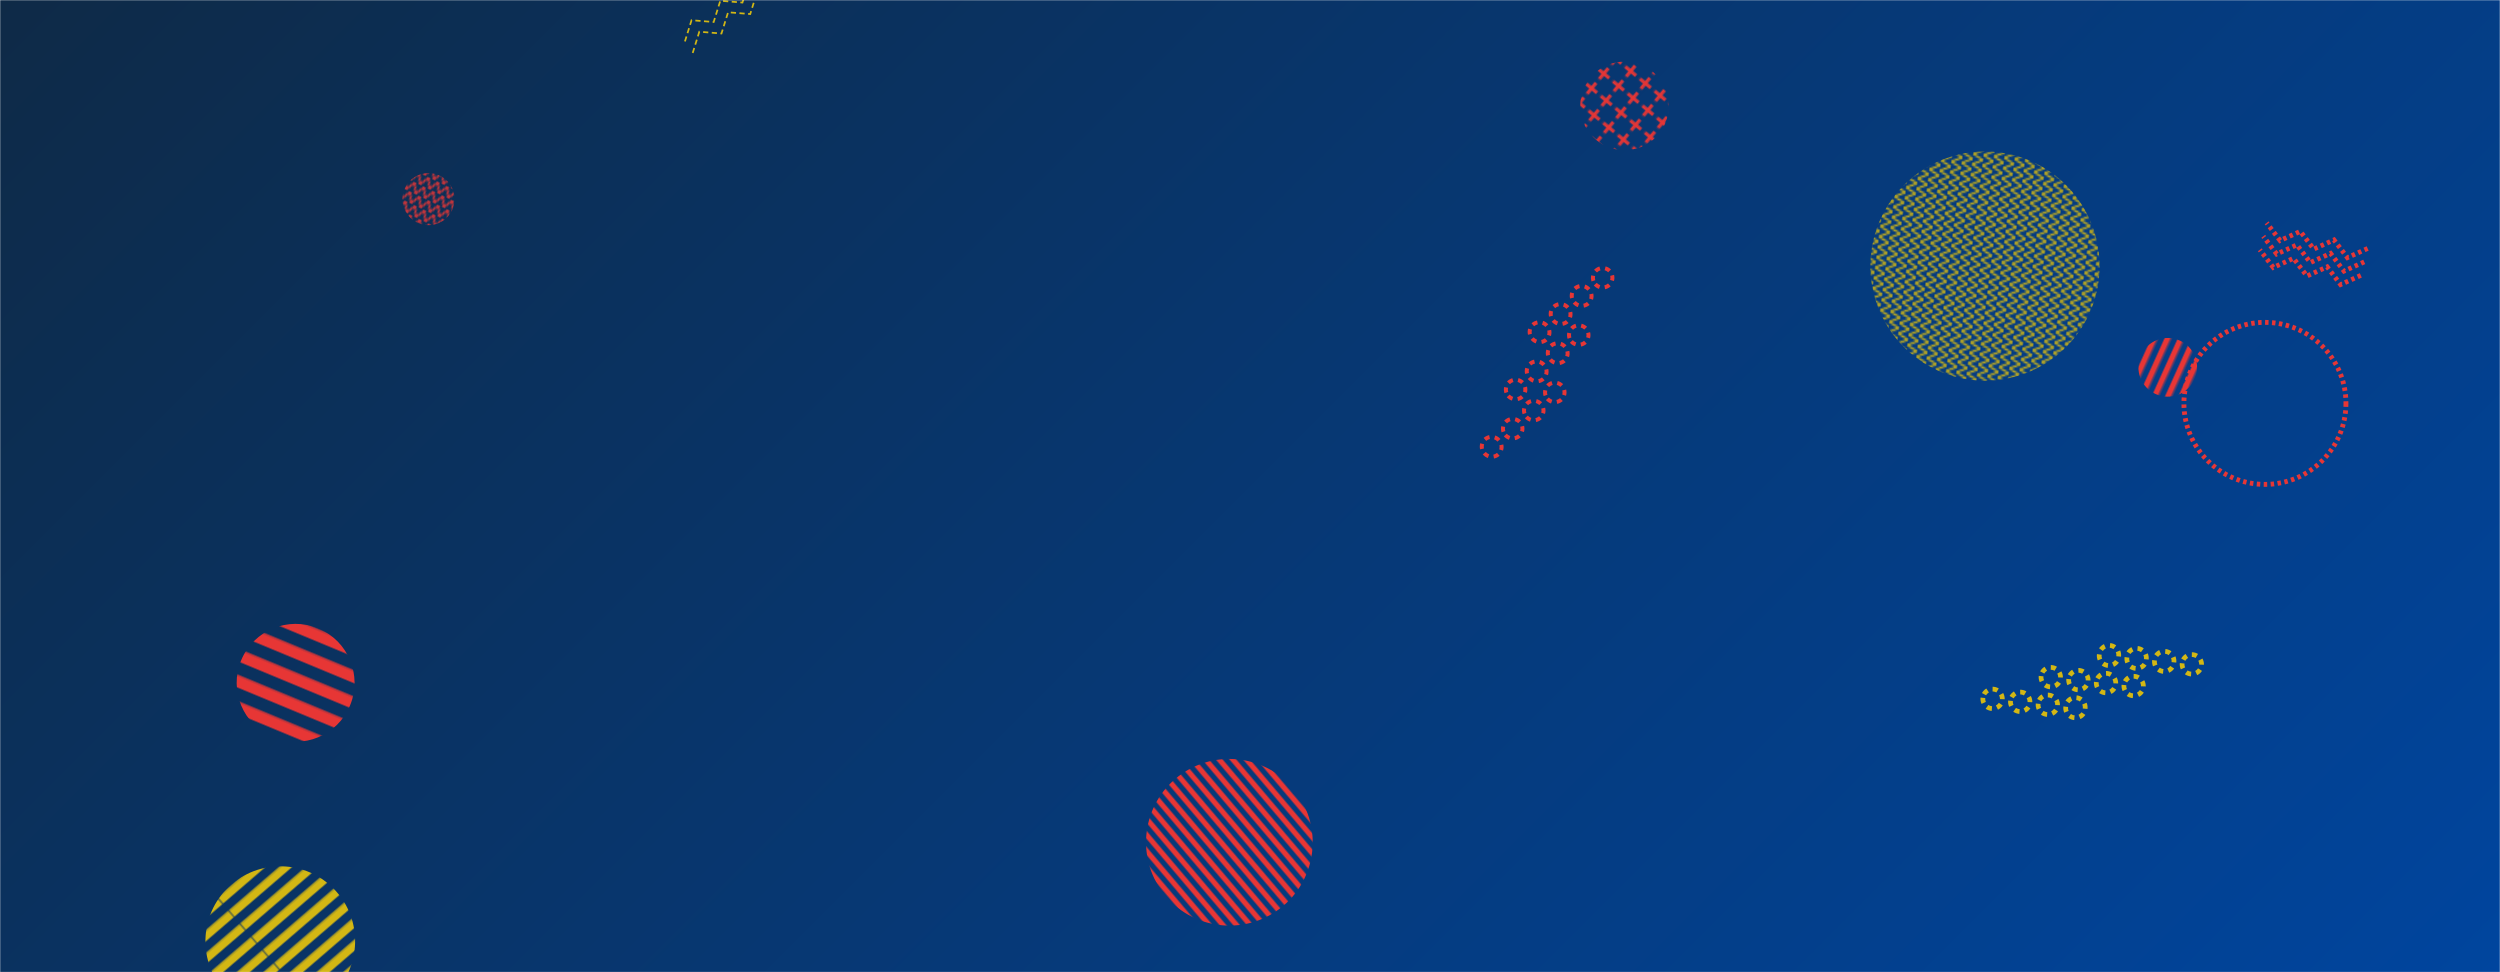 <svg xmlns="http://www.w3.org/2000/svg" version="1.1" xmlns:xlink="http://www.w3.org/1999/xlink" xmlns:svgjs="http://svgjs.dev/svgjs" width="1440" height="560" preserveAspectRatio="none" viewBox="0 0 1440 560"><g mask="url(&quot;#SvgjsMask1041&quot;)" fill="none"><rect width="1440" height="560" x="0" y="0" fill="url(&quot;#SvgjsLinearGradient1042&quot;)"></rect><rect width="60" height="60" clip-path="url(&quot;#SvgjsClipPath1043&quot;)" x="216.83" y="84.69" fill="url(&quot;#SvgjsPattern1044&quot;)" transform="rotate(205.66, 246.83, 114.69)"></rect><rect width="192" height="192" clip-path="url(&quot;#SvgjsClipPath1045&quot;)" x="612.12" y="389.15" fill="url(&quot;#SvgjsPattern1046&quot;)" transform="rotate(229.76, 708.12, 485.15)"></rect><path d="M882.55 194.99a5.6 5.6 0 1 0 8.48-7.31 5.6 5.6 0 1 0-8.48 7.31zM894.67 184.55a5.6 5.6 0 1 0 8.48-7.31 5.6 5.6 0 1 0-8.48 7.31zM906.79 174.1a5.6 5.6 0 1 0 8.48-7.31 5.6 5.6 0 1 0-8.48 7.31zM918.91 163.66a5.6 5.6 0 1 0 8.48-7.32 5.6 5.6 0 1 0-8.48 7.32zM868.76 228.01a5.6 5.6 0 1 0 8.48-7.32 5.6 5.6 0 1 0-8.48 7.32zM880.88 217.56a5.6 5.6 0 1 0 8.48-7.31 5.6 5.6 0 1 0-8.48 7.31zM893 207.11a5.6 5.6 0 1 0 8.48-7.31 5.6 5.6 0 1 0-8.48 7.31zM905.12 196.67a5.6 5.6 0 1 0 8.48-7.32 5.6 5.6 0 1 0-8.48 7.32zM854.97 261.02a5.6 5.6 0 1 0 8.48-7.31 5.6 5.6 0 1 0-8.48 7.31zM867.08 250.57a5.6 5.6 0 1 0 8.49-7.31 5.6 5.6 0 1 0-8.49 7.31zM879.2 240.13a5.6 5.6 0 1 0 8.49-7.32 5.6 5.6 0 1 0-8.49 7.32zM891.32 229.68a5.6 5.6 0 1 0 8.49-7.31 5.6 5.6 0 1 0-8.49 7.31z" stroke="#e73635" stroke-width="2.3" stroke-dasharray="3, 3"></path><path d="M1359.83 158.62L1348.17 163.91 1340.45 153.7 1328.79 159 1321.06 148.78 1309.4 154.08 1301.67 143.87M1361.8 150.86L1350.14 156.16 1342.41 145.94 1330.75 151.24 1323.03 141.03 1311.37 146.33 1303.64 136.11M1363.76 143.11L1352.11 148.4 1344.38 138.19 1332.72 143.49 1324.99 133.27 1313.33 138.57 1305.61 128.36" stroke="#e73635" stroke-width="2.77" stroke-dasharray="2, 2"></path><circle r="46.667" cx="1304.6" cy="232.35" stroke="#e73635" stroke-width="2.81" stroke-dasharray="2, 2"></circle><rect width="264" height="264" clip-path="url(&quot;#SvgjsClipPath1047&quot;)" x="1011.36" y="21.27" fill="url(&quot;#SvgjsPattern1048&quot;)" transform="rotate(97.16, 1143.36, 153.27)"></rect><path d="M394.52 23.87L398.32 11.65 411.08 12.67 414.89 0.44 427.65 1.47 431.45-10.76 444.22-9.74M399 30.5L402.8 18.27 415.57 19.3 419.37 7.07 432.13 8.09 435.93-4.14 448.7-3.11" stroke="#d3b714" stroke-width="1" stroke-dasharray="3, 2"></path><path d="M1209.21 376.95a5.6 5.6 0 1 0 11.13 1.19 5.6 5.6 0 1 0-11.13-1.19zM1225.12 378.65a5.6 5.6 0 1 0 11.13 1.2 5.6 5.6 0 1 0-11.13-1.2zM1241.03 380.36a5.6 5.6 0 1 0 11.13 1.19 5.6 5.6 0 1 0-11.13-1.19zM1256.93 382.06a5.6 5.6 0 1 0 11.14 1.2 5.6 5.6 0 1 0-11.14-1.2zM1175.68 389.44a5.6 5.6 0 1 0 11.14 1.2 5.6 5.6 0 1 0-11.14-1.2zM1191.59 391.15a5.6 5.6 0 1 0 11.14 1.19 5.6 5.6 0 1 0-11.14-1.19zM1207.5 392.86a5.6 5.6 0 1 0 11.14 1.19 5.6 5.6 0 1 0-11.14-1.19zM1223.41 394.56a5.6 5.6 0 1 0 11.14 1.2 5.6 5.6 0 1 0-11.14-1.2zM1142.16 401.94a5.6 5.6 0 1 0 11.14 1.2 5.6 5.6 0 1 0-11.14-1.2zM1158.07 403.65a5.6 5.6 0 1 0 11.14 1.19 5.6 5.6 0 1 0-11.14-1.19zM1173.98 405.35a5.6 5.6 0 1 0 11.14 1.2 5.6 5.6 0 1 0-11.14-1.2zM1189.89 407.06a5.6 5.6 0 1 0 11.13 1.19 5.6 5.6 0 1 0-11.13-1.19z" stroke="#d3b714" stroke-width="2.73" stroke-dasharray="3, 3"></path><rect width="172.44" height="172.44" clip-path="url(&quot;#SvgjsClipPath1049&quot;)" x="75.22" y="455.88" fill="url(&quot;#SvgjsPattern1050&quot;)" transform="rotate(139.27, 161.44, 542.1)"></rect><rect width="135.8" height="135.8" clip-path="url(&quot;#SvgjsClipPath1051&quot;)" x="102.38" y="325.41" fill="url(&quot;#SvgjsPattern1052&quot;)" transform="rotate(202.53, 170.28, 393.31)"></rect><rect width="102" height="102" clip-path="url(&quot;#SvgjsClipPath1053&quot;)" x="884.73" y="10" fill="url(&quot;#SvgjsPattern1054&quot;)" transform="rotate(129.73, 935.73, 61)"></rect><rect width="67.6" height="67.6" clip-path="url(&quot;#SvgjsClipPath1055&quot;)" x="1214.83" y="177.78" fill="url(&quot;#SvgjsPattern1056&quot;)" transform="rotate(294.3, 1248.63, 211.58)"></rect></g><defs><mask id="SvgjsMask1041"><rect width="1440" height="560" fill="#ffffff"></rect></mask><linearGradient x1="15.28%" y1="-39.29%" x2="84.72%" y2="139.29%" gradientUnits="userSpaceOnUse" id="SvgjsLinearGradient1042"><stop stop-color="#0e2a47" offset="0"></stop><stop stop-color="#00459e" offset="1"></stop></linearGradient><pattern x="0" y="0" width="6" height="6" patternUnits="userSpaceOnUse" id="SvgjsPattern1044"><path d="M0 6L3 0L6 6" stroke="#e73635" fill="none"></path></pattern><clipPath id="SvgjsClipPath1043"><circle r="15" cx="246.83" cy="114.69"></circle></clipPath><pattern x="0" y="0" width="192" height="6" patternUnits="userSpaceOnUse" id="SvgjsPattern1046"><rect width="192" height="3" x="0" y="0" fill="#e73635"></rect><rect width="192" height="3" x="0" y="3" fill="rgba(0, 0, 0, 0)"></rect></pattern><clipPath id="SvgjsClipPath1045"><circle r="48" cx="708.12" cy="485.15"></circle></clipPath><pattern x="0" y="0" width="6" height="6" patternUnits="userSpaceOnUse" id="SvgjsPattern1048"><path d="M0 6L3 0L6 6" stroke="#d3b714" fill="none"></path></pattern><clipPath id="SvgjsClipPath1047"><circle r="66" cx="1143.36" cy="153.27"></circle></clipPath><pattern x="0" y="0" width="172.44" height="9.58" patternUnits="userSpaceOnUse" id="SvgjsPattern1050"><rect width="172.44" height="4.79" x="0" y="0" fill="#d3b714"></rect><rect width="172.44" height="4.79" x="0" y="4.79" fill="rgba(0, 0, 0, 0)"></rect></pattern><clipPath id="SvgjsClipPath1049"><circle r="43.11" cx="161.44" cy="542.1"></circle></clipPath><pattern x="0" y="0" width="135.8" height="13.58" patternUnits="userSpaceOnUse" id="SvgjsPattern1052"><rect width="135.8" height="6.79" x="0" y="0" fill="#e73635"></rect><rect width="135.8" height="6.79" x="0" y="6.79" fill="rgba(0, 0, 0, 0)"></rect></pattern><clipPath id="SvgjsClipPath1051"><circle r="33.95" cx="170.28" cy="393.31"></circle></clipPath><pattern x="0" y="0" width="10.2" height="10.2" patternUnits="userSpaceOnUse" id="SvgjsPattern1054"><path d="M5.1 1L5.1 9.2M1 5.1L9.2 5.1" stroke="#e73635" fill="none" stroke-width="1.88"></path></pattern><clipPath id="SvgjsClipPath1053"><circle r="25.5" cx="935.73" cy="61"></circle></clipPath><pattern x="0" y="0" width="67.6" height="6.76" patternUnits="userSpaceOnUse" id="SvgjsPattern1056"><rect width="67.6" height="3.38" x="0" y="0" fill="#e73635"></rect><rect width="67.6" height="3.38" x="0" y="3.38" fill="rgba(0, 0, 0, 0)"></rect></pattern><clipPath id="SvgjsClipPath1055"><circle r="16.9" cx="1248.63" cy="211.58"></circle></clipPath></defs></svg>